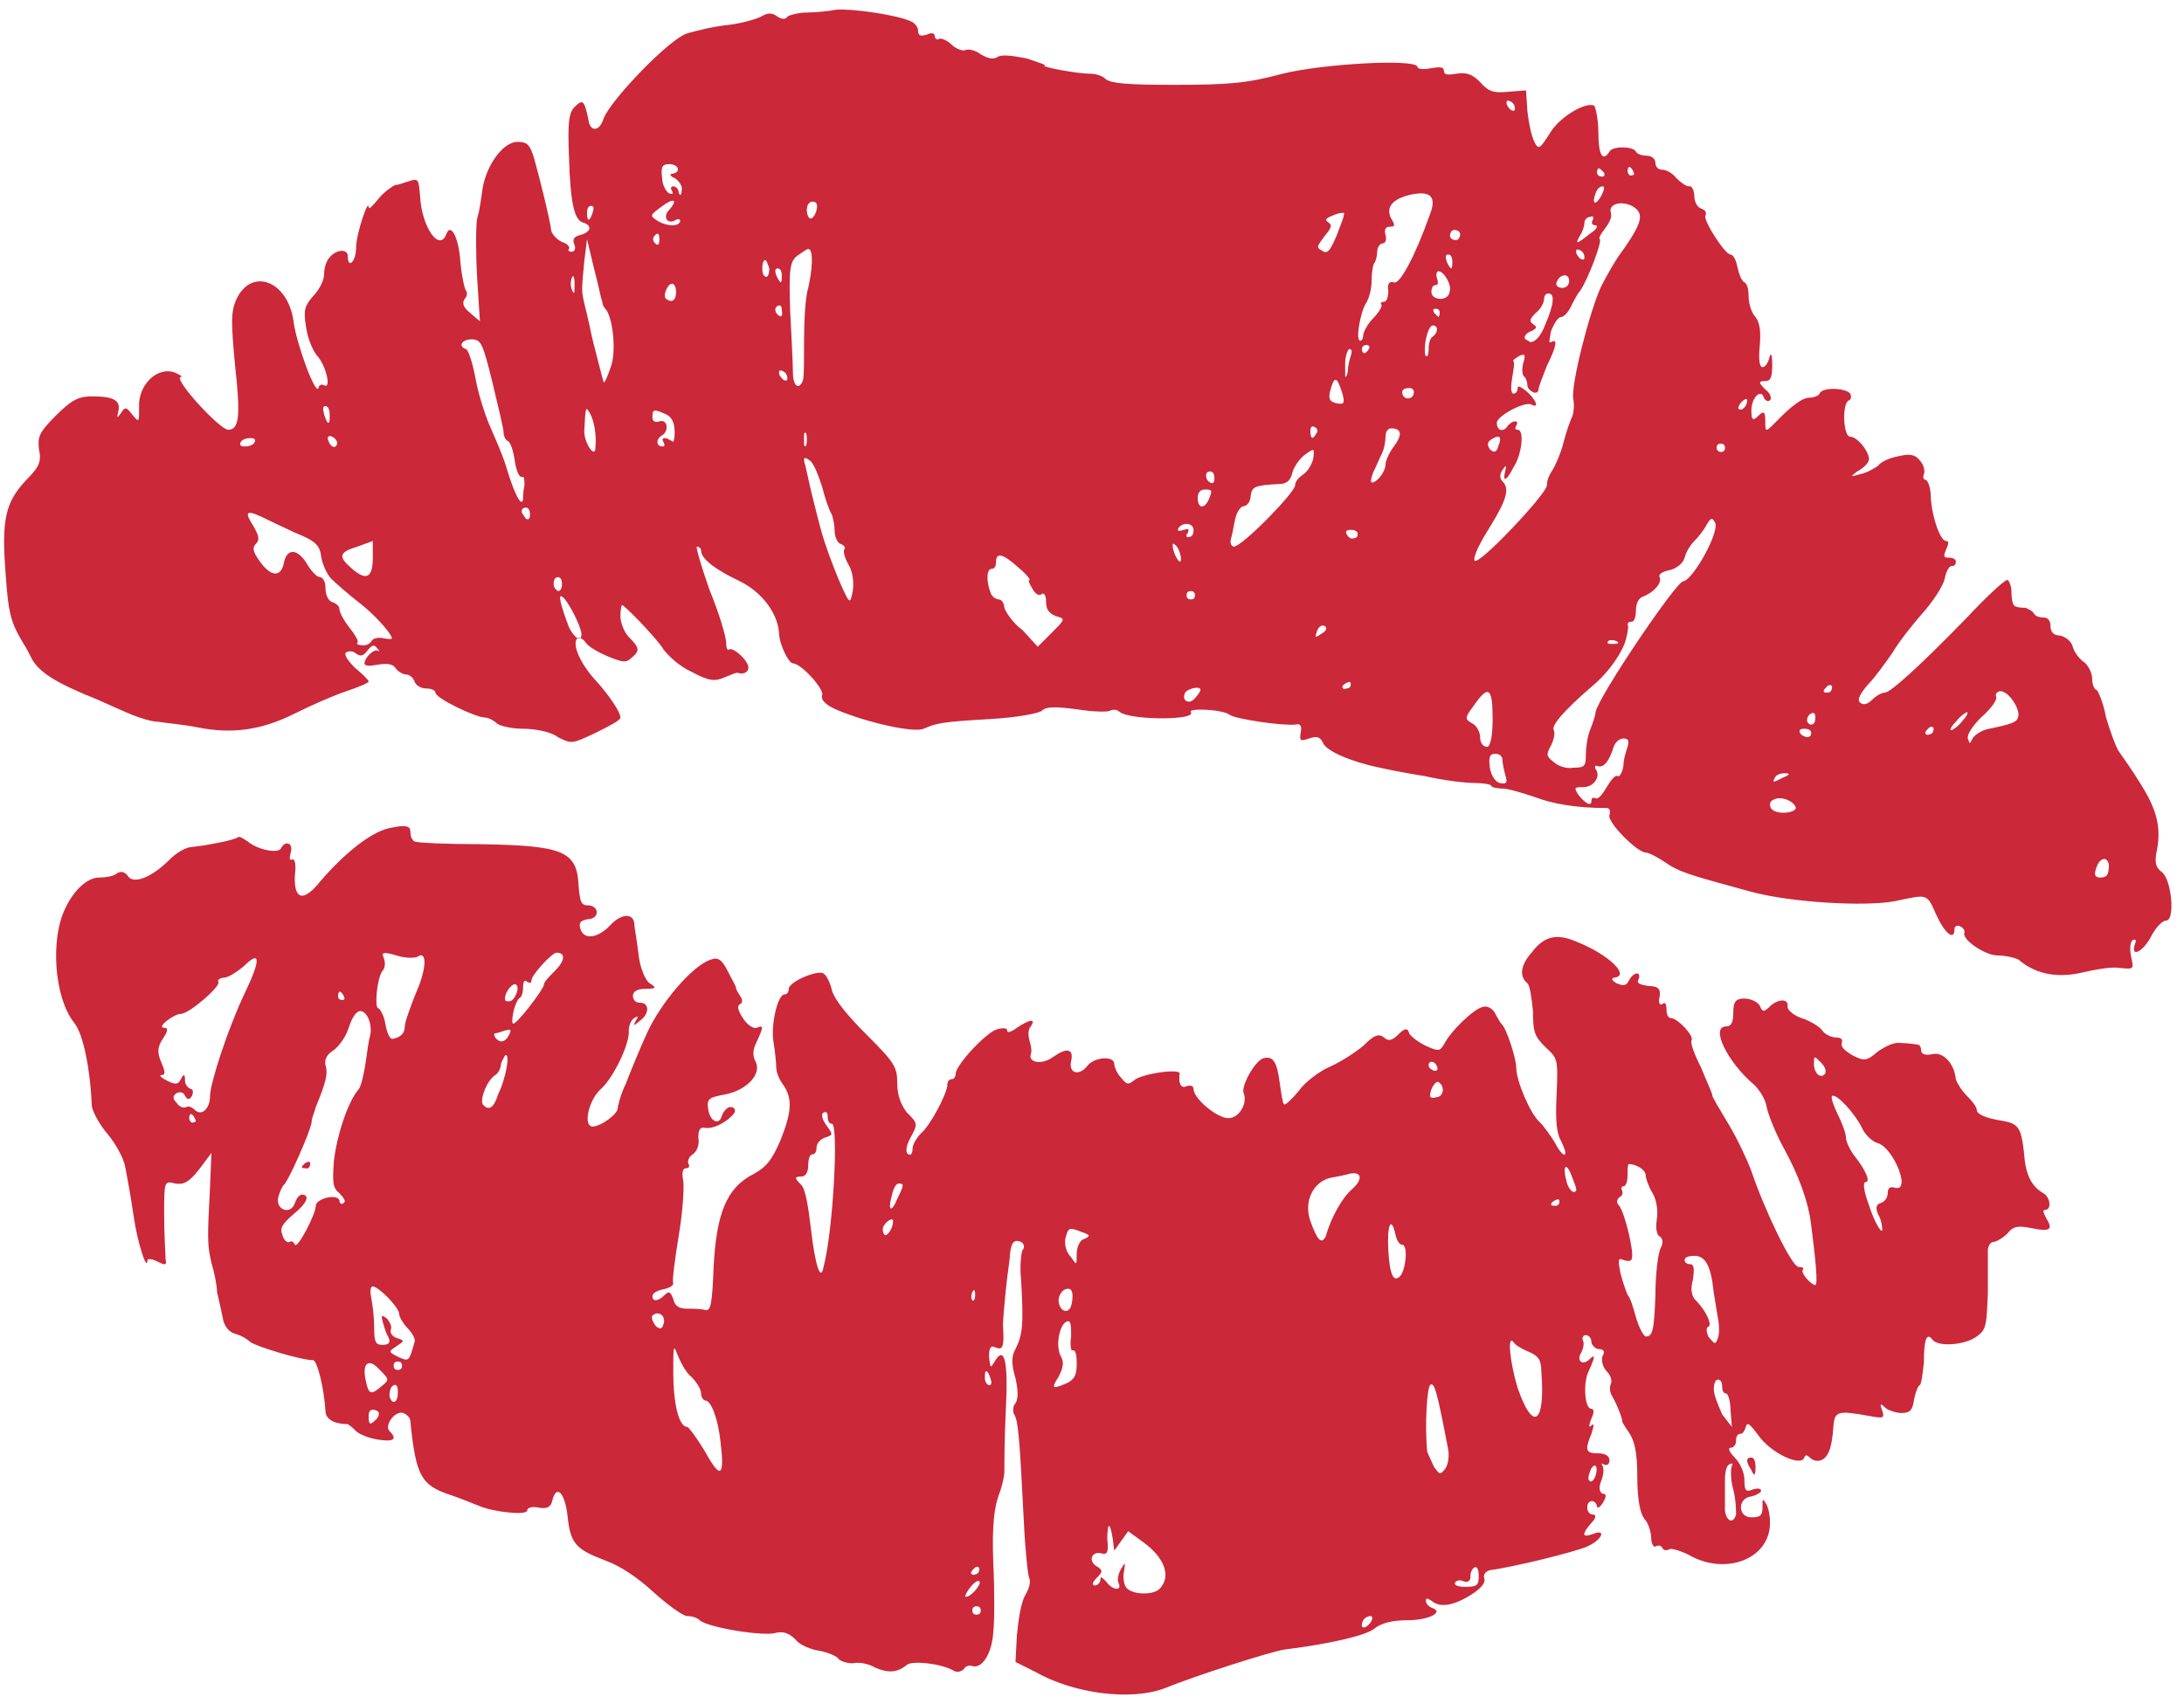 <svg width="157" height="122" viewBox="0 0 157 122" fill="none" xmlns="http://www.w3.org/2000/svg">
<path d="M83.7 121.4C85.9 120.5 91.5 118.7 92.4 118.6C95.6 118.2 98.2 117.6 98.8 117.1C99.3 116.7 100.1 116.5 101.2 116.5C102.7 116.5 103.9 115.9 102.9 115.6C102.7 115.5 102.5 115.3 102.5 115.1C102.5 114.9 102.6 114.9 102.9 115.1C103.5 115.6 104.4 115.5 105.7 114.7C106.5 114.2 106.8 113.8 106.7 113.5C106.6 113.2 106.8 113 107.1 112.9C108.7 112.7 113.2 111.6 114.1 111.2C115.2 110.7 115.5 109.9 114.5 110.3C113.7 110.6 113.7 110.3 114.4 109.5C114.7 109.2 114.8 108.9 114.5 108.9C114.3 108.9 114.1 108.7 114.1 108.4C114.1 107.8 114.7 107.8 114.8 108.3C114.8 108.5 115 108.4 115.2 108.1C115.5 107.6 115.5 107.4 115.2 107.4C115 107.3 114.9 107 115.1 106.5C115.3 106 115.3 105.6 115.2 105.4C115.1 105.2 115.1 105.2 115.3 105.3C115.5 105.4 115.7 105.3 115.7 105C115.7 104.7 115.4 104.5 114.9 104.5C114 104.5 113.9 104.3 114.4 103.1C114.6 102.5 114.6 102.3 114.4 102.5C114.2 102.7 114.2 102.5 114.4 102C114.6 101.6 114.6 101.3 114.4 101.3C113.9 101.3 113.8 99.4 114.2 98.6C114.7 97.5 114.7 97.3 114.2 97.8C113.7 98.2 113.3 97.8 113.7 97.2C113.8 97 113.9 96.6 113.8 96.4C113.7 96.2 113.8 96 114 96C114.2 96 114.4 96.2 114.4 96.5C114.4 96.7 114.7 97 114.9 97C115.3 97 115.4 97.2 115.2 97.5C115.1 97.8 115.2 98.3 115.5 98.6C115.8 98.9 115.9 99.3 115.8 99.5C115.7 99.7 115.7 100.1 115.9 100.4C116.3 101.1 116.7 102.2 116.6 102.2C116.6 102.2 116.8 102.6 117.1 103C117.5 103.6 117.7 104.4 117.7 106.2C117.7 107.8 117.9 108.8 118.2 109.2C118.5 109.5 118.7 110.2 118.7 110.6C118.7 111 118.9 111.3 119 111.2C119.2 111.1 119.4 111.1 119.5 111.3C119.6 111.5 119.8 111.5 120 111.4C120.1 111.3 120.8 111.5 121.4 111.8C123.8 113.2 126.8 112.3 127.2 110C127.3 109.4 127.2 108.6 127 108.2C126.7 107.7 126.7 107.7 126.7 108.4C126.7 109 126.5 109.1 125.9 109.1C124.9 109.1 124.9 107.7 125.9 107.6C126.3 107.5 126.6 107.3 126.6 107.2C126.6 107 126.3 107 126 107.1C125.5 107.3 125.4 107.2 125.4 106.4C125.4 105.9 125.1 105.2 124.7 104.8C124.3 104.4 124.2 104.1 124.4 104.1C124.6 104.1 124.8 103.9 124.8 103.6C124.8 103.3 124.9 103.1 125.1 103.1C125.3 103.1 125.4 102.9 125.5 102.6C125.6 102.2 125.8 102.4 126.4 103.2C127.3 104.5 129.5 105.5 129.7 104.8C129.8 104.6 129.9 104.6 130.1 104.8C130.3 105 130.6 105.1 130.9 105C131.4 104.8 131.7 104.2 131.8 102.5C131.9 101.5 132.1 101.4 134.3 101.8C135.4 102 135.5 102 135.3 101.4C135.1 100.9 135.2 100.9 135.5 101.2C135.7 101.4 136.3 101.6 136.7 101.6C137.3 101.6 137.5 101.4 137.6 100.6C137.7 100.1 137.9 99.6 138 99.6C138.1 99.6 138.2 98.9 138.3 98C138.3 96.3 138.5 95.8 138.9 96.3C139.3 96.9 141.3 96.7 142.1 96.1C142.8 95.6 142.8 95.3 142.9 93C142.9 91.6 142.9 90.3 142.9 89.9C142.9 89.6 143.1 89.3 143.3 89.3C143.5 89.3 144 89 144.3 88.7C144.7 88.2 145 88.1 146 88.3C147.4 88.6 147.6 88.4 147.1 87.6C146.9 87.2 146.8 87 147 87C147.5 87 147.4 86.1 146.9 85.8C146 85.3 145.6 84.4 145.5 82.9C145.3 81.1 145.1 80.8 144 80.6C142.7 80.4 142.1 80.1 142.1 79.8C142.1 79.6 141.8 79.2 141.4 78.8C141 78.4 140.7 77.9 140.6 77.6C140.5 76.5 139.7 75.6 138.9 75.8C138.4 75.9 138.1 75.8 138.1 75.5C138.1 75.3 138 75.1 137.8 75.1C137.7 75.1 137.2 75 136.7 75C136.2 74.9 135.6 75.2 135 75.6C134.2 76.3 134 76.3 133.2 75.9C132.7 75.6 132.3 75.3 132.4 75C132.5 74.7 132.3 74.6 132 74.6C131.7 74.6 131.2 74.4 131 74.1C130.8 73.8 130.1 73.4 129.5 73.2C128.9 73 128.5 72.6 128.5 72.4C128.6 71.8 127.9 71.8 127.3 72.3C126.8 72.8 126.7 72.8 126.5 72.3C126.3 72 125.8 71.8 125.4 71.8C124.8 71.8 124.6 72 124.6 72.8C124.6 73.4 124.5 73.8 124.1 73.8C122.9 73.8 124.2 76.4 126.1 78C126.5 78.4 126.9 79 127 79.6C127.1 80.1 127.6 81.4 128.2 82.5C129.3 84.5 130 86.4 130.2 88.1C130.5 90.4 130.7 92.4 130.5 92.4C130.2 92.4 129.4 91.5 129.6 91.3C129.7 91.2 129.6 91.1 129.3 91.1C128.8 91.1 126.8 86.9 125.9 84.2C125.6 83.4 124.9 81.9 124.3 80.9C123.7 79.9 123.1 78.9 123.1 78.8C123.1 78.6 122.7 77.8 122.3 76.8C121.8 75.8 121.5 75 121.6 74.8C121.8 74.5 120.6 73.2 120.1 73.2C119.9 73.2 119.8 72.9 119.8 72.6C119.8 72.2 119.7 72 119.5 72.2C119.3 72.3 119.2 72.1 119.3 71.7C119.4 71.1 119.2 70.9 118.5 70.9C117.9 70.8 117.6 70.7 117.8 70.4C118 69.8 117.4 69.9 117.1 70.5C116.9 70.9 116.7 70.9 116.2 70.7C115.9 70.5 115.8 70.4 116 70.3C117.3 70.2 115.6 68.6 113.3 67.7C111.9 67.1 111 67.3 110.1 68.5C109.3 69.4 109.2 70.2 109.8 70.7C110 70.9 110.1 71.8 110.2 72.7C110.2 74.2 110.3 74.5 111.1 75.3C112 76.1 112 76.2 111.9 78.7C111.8 80.5 111.9 81.5 112.2 82C112.4 82.4 112.6 82.9 112.5 83C112.4 83.1 112.1 82.8 111.8 82.2C111.5 81.7 111 81 110.7 80.7C110 80.1 109 77.7 109 76.8C109 76.1 108.3 74 108 73.7C107.9 73.6 107.7 73.3 107.5 72.9C107.3 72.5 106.9 72.3 106.6 72.4C106 72.5 104.3 74.1 103.8 75.1C103.5 75.6 103.4 75.6 102.5 75.2C101.9 74.9 101.4 74.5 101.3 74.3C101.2 73.9 101 73.9 100.5 74.4C100.1 74.8 99.8 74.9 99.5 74.6C99.1 74.3 98.8 74.4 98 75.2C97.4 75.7 96.3 76.4 95.6 76.7C94.9 77 93.8 77.8 93.4 78.4C92.9 79 92.4 79.5 92.3 79.4C92.2 79.3 92.1 78.6 92 77.9C91.8 76.3 91.5 75.9 90.8 76.1C90.2 76.3 89.2 78.1 89.4 78.6C89.7 79.3 89.1 80.4 88.3 80.4C87.5 80.4 85.8 79 85.8 78.3C85.8 78.1 85.6 78 85.3 78.1C84.9 78.3 84.7 77.9 84.8 77.2C84.9 76.8 82 77.2 81.5 77.7C81.1 78 81 78 80.6 77.5C80.3 77.2 80.1 76.7 80.1 76.5C80.1 75.9 78.7 76 78.2 76.6C77.6 77.4 76.8 77.2 77 76.3C77.2 75.4 76.7 75.3 75.7 76C74.9 76.6 73.9 76.4 74.1 75.8C74.2 75.6 74.1 75.1 74 74.8C73.9 74.4 73.9 74 74.1 73.8C74.5 73.2 74 73.3 73.1 73.9C72.7 74.2 72.4 74.3 72.4 74.1C72.4 73.9 72.1 73.9 71.7 74C70.9 74.2 68.7 76.6 68.7 77.2C68.7 77.4 68.6 77.6 68.4 77.6C68.2 77.6 68.1 77.8 68.1 78C68.1 78.6 66.9 80.9 66.2 81.5C65.9 81.8 65.6 82.3 65.6 82.6C65.6 82.9 65.5 83.1 65.3 83C65.1 82.9 65.1 82.5 65.4 81.9C66 80.8 66 80.8 65.2 80C64.8 79.5 64.5 78.8 64.5 77.9C64.5 76.7 64.3 76.4 62.3 74.4C60.9 73 60 71.9 59.8 71.2C59.7 70.7 59.4 70.1 59.2 70C58.8 69.7 56.7 70.6 56.7 71.1C56.7 71.3 56.6 71.5 56.4 71.5C55.9 71.5 55.4 73.7 55.6 74.9C55.7 75.5 55.8 76.4 55.8 76.7C55.8 77.1 56 77.6 56.3 78C57 79 56.9 80 56.1 82C55.5 83.4 55.1 83.9 54.2 84.4C52.2 85.4 51.5 87.3 51.3 91.1C51.2 93.7 51.1 94.3 50.7 94.2C50.4 94.1 49.8 94.1 49.4 94.1C48.8 94.1 48.5 93.9 48.4 93.4C48.2 92.9 48.1 92.8 47.8 93.1C47.3 93.6 46.9 93.6 46.9 93.2C46.9 93 47.2 92.8 47.7 92.7C48.2 92.6 48.4 92.4 48.4 92.3C48.3 92.2 48.5 90.6 48.8 88.8C49.1 87 49.2 85.2 49.1 84.8C49 84.3 49.1 84 49.3 84C49.5 84 49.6 83.9 49.5 83.7C49.4 83.5 49.5 83.2 49.8 83C50.1 82.8 50.3 82.3 50.2 81.8C50.2 81.3 50.3 81 50.7 81.1C51.4 81.2 52.5 80.5 52.8 80C52.9 79.8 52.8 79.6 52.5 79.6C52.3 79.6 52 79.9 51.9 80.2C51.7 81 51 80.6 50.9 79.7C50.8 79 51 78.9 52.1 78.7C53.7 78.4 54.8 77.2 54.3 76.3C54.1 75.9 54.1 75.5 54.4 74.9C54.9 73.8 54.9 73.7 54.4 73.9C54.2 74 53.7 73.7 53.4 73.2C53 72.6 53 72.3 53.2 72.2C53.4 72.1 53.4 71.9 53.2 71.6C53 71.3 52.9 71.1 52.9 71C52.9 70.9 52.6 70.4 52.3 69.8C51.9 69 51.6 68.8 51.1 69C49.8 69.4 47.5 72.1 46.5 74.3C46 75.4 45.3 77.1 45 77.9C44.6 78.7 44.4 79.6 44.4 79.7C44.4 80.1 43.2 81 42.6 81C41.9 81 42.3 79.1 43.2 78.3C44.1 77.5 45.3 75 45.2 74.1C45.2 73.7 45.4 73.3 45.6 73.2C45.9 73 45.9 73.1 45.7 73.4C45.5 73.8 45.5 73.8 46 73.4C46.7 72.9 46.7 72.1 46 72.1C45.7 72.1 45.5 71.9 45.5 71.6C45.5 71.3 45.8 71.1 46.4 71.1C47.2 71.1 47.2 71 46.7 70.7C46.4 70.5 46 69.6 45.9 68.6C45.8 67.7 45.6 66.7 45.6 66.4C45.5 65.6 44.6 65.7 43.8 66.6C42.9 67.5 41.9 67.6 41.7 66.7C41.6 66.3 41.8 66.2 42.2 66.1C42.6 66.1 42.9 65.9 42.9 65.6C42.9 65.3 42.6 65.1 42.3 65.1C41.8 65.1 41.7 64.9 41.6 63.8C41.5 61.2 40.6 60.8 34.5 60.7C32.1 60.7 29.9 60.6 29.8 60.5C29.6 60.4 29.5 60.1 29.5 59.8C29.5 59.4 29.2 59.3 28.2 59.5C26.8 59.7 24.8 61.3 23 63.4C21.8 64.9 21.1 64.7 21.2 62.9C21.3 62.2 21.2 61.7 21 61.8C20.8 61.9 20.8 61.7 20.9 61.3C21.1 60.6 20.5 60.4 20.2 61C20 61.4 18.5 61.1 17.8 60.5C17.5 60.3 17.2 60.1 17.1 60.2C16.9 60.4 14.8 60.8 13.8 60.9C13.4 60.9 12.7 61.3 12.2 61.8C10.9 63.1 9.6 63.6 9.2 63C9 62.7 8.7 62.6 8.4 62.8C8.2 63 7.6 63.1 7.1 63.1C6.3 63.1 5.3 64 4.7 65.3C3.6 67.5 3.9 71.7 5.3 73.5C6 74.3 6.5 77 6.6 79.5C6.6 79.8 7.1 80.8 7.7 81.5C8.3 82.2 8.9 83.3 9 83.9C9.1 84.4 9.4 86 9.6 87.4C9.9 89.5 10.6 91.5 10.6 90.6C10.6 90.5 10.9 90.5 11.3 90.7C11.9 91 12 91 11.9 90.5C11.9 90.2 11.8 88.8 11.8 87.4C11.8 84.9 11.8 84.9 12.6 85.1C13.2 85.2 13.6 85 14.3 84.1L15.2 82.9L15.1 85.3C14.9 89.1 14.9 89.5 15.2 90.8C15.4 91.5 15.6 92.4 15.6 92.9C15.7 93.3 15.9 94.2 16 94.7C16.1 95.4 16.5 95.8 16.9 95.9C17.3 96 17.8 96.3 18 96.5C18.4 96.8 21.6 97.8 22.5 97.8C22.8 97.8 23.3 99.8 23.4 101.5C23.4 101.9 23.8 102.2 24.2 102.3C24.6 102.4 24.9 102.4 25 102.4C25 102.4 25.3 102.6 25.5 102.8C25.7 103.1 26.5 103.4 27.1 103.5C28.3 103.7 28.6 103.5 28 102.9C27.6 102.5 28.4 101.4 29 101.6C29.2 101.7 29.5 101.9 29.5 102.2C29.9 106.2 30.3 106.8 32.4 107.5C33.3 107.8 34.2 108.2 34.5 108.3C35.4 108.7 37.9 109 37.9 108.6C37.9 108.4 38.3 108.3 38.7 108.4C39.3 108.5 39.6 108.4 39.7 107.9C40 106.7 40.6 107.3 40.8 109C41 111 41.4 111.4 43.5 112.2C44.6 112.6 45.8 113.4 47 114.5C48 115.4 49.1 116.2 49.4 116.2C49.7 116.2 50.1 116.3 50.3 116.5C50.8 117 54.9 117.7 55.8 117.4C56.3 117.3 56.7 117.4 57.2 117.9C57.5 118.3 58.3 118.6 58.9 118.7C59.5 118.8 60.2 119.1 60.3 119.3C60.5 119.5 61 119.6 61.3 119.6C61.7 119.5 62.4 119.6 62.9 119.9C63.8 120.3 64.5 120.3 65.2 119.7C65.6 119.4 67.6 119.6 68.5 120.1C68.8 120.3 69.1 120.2 69.3 120C69.4 119.8 69.7 119.7 69.9 119.8C70.6 120 71.3 118.9 71.4 117.4C71.5 116.6 71.5 114.3 71.4 112.3C71.3 109.6 71.5 108.3 71.8 107.5C72 107 72.2 106.2 72.2 105.8C72.2 105.5 72.2 103.5 72.3 101.5C72.5 97.8 72.2 96.7 71.5 97.9C71.2 98.4 71.2 98.4 71.1 97.6C71.1 96.9 71.2 96.7 71.6 96.9C72.1 97.1 72.2 96.8 72.1 95.3C72.1 94.9 72.2 93.8 72.3 92.8C72.4 91.7 72.6 90.6 72.6 90.2C72.7 89.3 72.9 89.1 73.4 89.3C73.6 89.4 73.7 89.7 73.5 89.9C73.4 90.1 73.3 91.1 73.4 92C73.6 95.3 73.5 96 73 97C72.7 97.5 72.7 98.1 73 99.1C73.2 100 73.2 100.6 73 100.9C72.8 101.1 72.8 101.5 72.9 101.7C73.2 102.1 73.3 103.5 73.6 109.4C73.7 111.5 73.9 113.4 74 113.5C74.1 113.7 74 114.2 73.7 114.7C73.4 115.2 73.2 116.5 73.1 117.6L73 119.5L74.4 120.2C77.2 121.8 81.3 122.3 83.7 121.4ZM98 116.5C98.1 116.3 98.4 116.2 98.5 116.2C98.7 116.2 98.7 116.4 98.5 116.7C98.1 117.2 97.7 117.1 98 116.5ZM69.9 115.8C69.9 115.6 70 115.5 70.2 115.5C70.4 115.5 70.5 115.6 70.5 115.8C70.5 116 70.4 116.1 70.2 116.1C70 116.1 69.9 116 69.9 115.8ZM104.6 113.8C104.7 113.6 105 113.6 105.2 113.7C105.5 113.8 105.7 113.7 105.7 113.4C105.7 113.1 105.8 112.8 106 112.7C106.2 112.6 106.3 112.9 106.3 113.3C106.3 114 106.2 114.1 105.3 114.1C104.9 114.1 104.5 114 104.6 113.8ZM81 114.2C80.8 114 80.7 113.4 80.8 113C80.9 112.3 80.9 112.3 80.6 112.8C80.4 113.1 80.3 113.6 80.4 113.8C80.7 114.4 80 114.4 79.5 113.7C79.2 113.4 79.1 113.3 79.1 113.6C79.1 113.8 78.9 114 78.7 114C78.5 114 78.5 113.8 78.8 113.5C79.3 113 79.3 112.9 78.8 112.6C78.2 112.2 78.5 111.5 79.2 111.7C79.6 111.8 79.7 111.6 79.6 110.7C79.6 109.4 79.8 109.4 80 110.7L80.1 111.5L80.6 110.8L81.1 110.1L82.2 110.9C83.7 112 84.2 113.3 83.4 114.2C83 114.7 81.5 114.7 81 114.2ZM69.7 114.2C70 113.8 70.3 113.6 70.4 113.7C70.6 113.9 69.8 114.8 69.5 114.8C69.3 114.9 69.4 114.6 69.7 114.2ZM69.8 113.1C69.8 113 69.9 112.9 70.1 112.7C70.3 112.6 70.4 112.7 70.4 112.8C70.4 113 70.3 113.2 70.1 113.2C70 113.3 69.8 113.2 69.8 113.1ZM124 108.6C124 108.2 124 107.7 124 107.6C124 107.4 124 106.9 124 106.4C124 105.9 124.1 105.4 124.3 105.3C124.5 105.2 124.6 105.2 124.5 105.4C124.4 105.6 124.4 106.4 124.6 107.1C124.8 107.9 124.8 108.7 124.8 108.9C124.6 109.6 124.1 109.4 124 108.6ZM114.3 105.8C114.4 105.5 114.6 105.3 114.7 105.4C114.8 105.5 114.8 105.8 114.7 106.1C114.6 106.4 114.4 106.6 114.3 106.5C114.1 106.4 114.2 106.1 114.3 105.8ZM102.6 104.4C102.4 102.4 102.6 99.8 102.8 99.6C103.1 99.3 103.3 100 104.1 104.2C104.2 104.7 104.1 105.3 103.9 105.6C103.5 106.1 103.5 106 103.1 105.5C102.9 105.1 102.7 104.6 102.6 104.4ZM49.4 102.6C48.8 102.6 48.4 100.9 48.4 98.7C48.4 96.8 48.4 96.6 48.7 97.4C48.9 97.9 49.3 98.7 49.7 99C50.1 99.4 50.4 99.9 50.4 100.2C50.4 100.5 50.6 100.7 50.7 100.7C51.1 100.7 51.6 101.9 51.8 103.7C52.1 106.2 51.8 106.4 50.7 104.4C50.1 103.4 49.5 102.6 49.4 102.6ZM123.2 99.9C123.2 99.5 123.3 99.2 123.5 99.2C123.7 99.2 123.8 99.4 123.8 99.7C123.8 100 123.9 100.2 124.1 100.2C124.2 100.2 124.4 100.7 124.4 101.4L124.5 102.6L123.8 101.7C123.5 101 123.2 100.3 123.2 99.9ZM109.1 99.8C108.6 98.2 108.3 95.9 108.8 96.5C108.9 96.7 109.4 97 109.9 97.2C110.6 97.5 110.8 97.8 110.8 98.6C111.1 102.4 110.2 103 109.1 99.8ZM26.5 101.8C26.5 101.4 26.7 101.3 27 101.4C27.3 101.5 27.3 101.7 27.1 102C26.6 102.5 26.5 102.5 26.5 101.8ZM76.1 99C76.4 98.4 76.5 98 76.3 97.6C75.8 96.8 76.2 95 76.8 95C77 95 77 95.5 77 96.1C76.9 96.7 77 97.2 77.1 97.1C77.3 97 77.4 97.4 77.4 98C77.4 98.8 77.3 99.1 76.8 99.4C75.7 99.9 75.5 99.9 76.1 99ZM28 100.3C28 100 28.1 99.7 28.3 99.6C28.5 99.5 28.6 99.7 28.6 100.1C28.6 100.5 28.5 100.8 28.3 100.8C28.2 100.8 28 100.6 28 100.3ZM70.8 99.1C70.8 98.8 70.8 98.6 70.9 98.6C71 98.6 71.1 98.8 71.2 99.1C71.3 99.4 71.3 99.6 71.1 99.6C71 99.6 70.8 99.4 70.8 99.1ZM26.3 99.3C26 98 26.5 97.6 27.3 98.5C28 99.2 28 99.2 27.4 99.7C26.7 100.3 26.5 100.3 26.3 99.3ZM122.8 95.4C123.1 95.3 122.7 94.3 121.9 93.5C121.6 93.2 121.5 92.7 121.7 92C121.8 91.3 121.8 90.9 121.5 90.9C121.3 90.9 121.1 90.8 121.1 90.6C121.1 90.4 121.4 90.3 121.8 90.3C122.6 90.3 123 91 123.2 93C123.3 93.5 123.4 94.3 123.5 94.8C123.6 95.3 123.6 95.9 123.5 96.2C123.3 96.7 123.3 96.7 122.8 96.1C122.7 95.8 122.6 95.5 122.8 95.4ZM28.3 98.2C28.3 98 28.4 97.9 28.6 97.9C28.8 97.9 28.9 98 28.9 98.2C28.9 98.4 28.8 98.5 28.6 98.5C28.4 98.5 28.3 98.4 28.3 98.2ZM117.6 94.7C117.4 94 117.2 93.3 117 93.1C116.9 92.9 116.7 92.3 116.5 91.6C116.3 90.6 116.3 90.4 116.7 90.6C117 90.7 117.3 90.7 117.3 90.5C117.5 90.1 116.8 87.2 116.4 86.7C116.2 86.5 116.2 86.3 116.4 86.1C116.6 86 116.7 85.8 116.6 85.6C116.5 85.4 116.6 85.3 116.7 85.3C116.9 85.3 117 84.9 117 84.5C117 84.1 117 83.7 117.1 83.7C117.6 83.7 118.3 84.1 118.3 84.5C118.3 84.7 118.5 85.3 118.8 85.8C119.1 86.3 119.2 87.1 119.1 87.7C119 88.3 119.1 88.8 119.3 88.9C119.5 89 119.6 89.3 119.4 89.7C119.2 90 119 91.6 119 93.2C118.9 95.7 118.8 96.1 118.3 96.1C118.1 96 117.8 95.4 117.6 94.7ZM28.5 96.8C29.1 96.4 29.1 96.4 28.5 96.2C28.2 96.1 28 95.8 28.1 95.6C28.2 95.4 28 95 27.8 94.8C27.4 94.5 27.4 94.6 27.5 95C27.6 95.3 27.7 95.8 27.9 96.1C28.1 96.5 28 96.7 27.5 96.7C27 96.7 26.9 96.5 26.9 95.5C26.9 94.8 26.8 93.9 26.7 93.4C26.6 92.9 26.6 92.5 26.8 92.5C27.2 92.5 28.7 94 28.7 94.5C28.7 94.7 29 95.2 29.3 95.5C29.6 95.8 29.9 96.3 29.8 96.5C29.4 97.9 29.4 97.9 28.7 97.6C27.9 97.2 27.9 97.2 28.5 96.8ZM46.9 94.6C47.3 94.2 47.9 94.6 47.7 95.2C47.6 95.6 47.4 95.6 47.1 95.3C46.9 95 46.8 94.7 46.9 94.6ZM76.1 93.5C76.1 93.2 76.3 92.8 76.6 92.7C76.9 92.6 77.1 92.7 77.1 93.2C77.1 93.6 77 94 76.9 94.1C76.6 94.5 76.1 94.1 76.1 93.5ZM69.9 92.9C70 92.7 70.1 92.7 70.1 93.1C70.1 93.4 70 93.6 69.9 93.5C69.8 93.4 69.8 93.1 69.9 92.9ZM99.8 89.9C99.7 88.1 100 87.4 100.3 88.7C100.4 89.2 100.6 89.5 100.8 89.5C101.2 89.5 101.1 91.1 100.7 91.7C100.2 92.3 99.9 91.7 99.8 89.9ZM58.3 88.4C58.1 86.7 57.9 85.5 57.6 85.2C57.1 84.7 57.1 84.6 57.6 84.6C57.9 84.6 58.1 84.3 58.1 83.8C58.1 83.4 58.2 83 58.4 83C58.6 83 58.7 82.8 58.7 82.5C58.7 82.2 59 81.9 59.3 81.8C59.9 81.6 59.9 81.6 59.4 80.9C59.1 80.5 59 80.1 59.2 80C59.4 79.9 59.5 80 59.5 80.3C59.5 80.6 59.6 80.8 59.8 80.8C60.3 80.8 59.9 88.5 59.2 91.1C59 92.2 58.6 91 58.3 88.4ZM76.6 89C76.8 88.3 76.8 88.2 77.8 88.6C78.4 88.8 78.4 88.9 77.9 89.1C77.6 89.2 77.4 89.7 77.4 90.2C77.4 91 77.4 91 77 90.4C76.6 90 76.5 89.4 76.6 89ZM134.3 86.5C134 85.7 133.9 85 134.1 85C134.5 85 134.1 84.1 133.3 83.1C133 82.7 132.7 82.1 132.7 81.8C132.7 81.5 132.4 80.7 132.1 80.1C131.8 79.5 131.6 78.9 131.7 78.8C132 78.6 133.4 80.1 133.9 81.2C134.1 81.6 134.6 82.1 135 82.2C135.7 82.4 136.6 83.9 136.7 84.9C136.7 85.3 136.6 85.5 136.2 85.4C135.9 85.3 135.7 85.4 135.7 85.8C135.7 86.1 135.5 86.4 135.2 86.5C134.9 86.6 134.8 86.8 135 87.3C135.2 87.6 135.3 88.1 135.3 88.3C135.4 88.9 134.8 88.1 134.3 86.5ZM94.2 87.8C93.7 86.4 94.4 85 95.6 84.7C96.1 84.6 96.7 84.5 97 84.4C97.9 84.2 98 84.8 97.2 85.5C96.5 86.1 95.7 87.5 95.3 88.9C95 89.5 94.7 89.2 94.2 87.8ZM63.5 88.2C63.7 87.8 64.2 87.5 64.2 87.8C64.2 88.3 63.8 88.9 63.6 88.8C63.5 88.7 63.4 88.4 63.5 88.2ZM20.8 89.3C20.7 89.4 20.4 89.2 20.3 88.8C20.1 88.3 20.3 88 21.1 87.3C22.1 86.5 22.3 85.9 21.7 85.9C21.5 85.9 21.3 86.2 21.2 86.5C20.9 87.4 19.8 87 20 86.1C20.1 85.7 20.3 85.3 20.4 85.2C20.7 85 22.3 81.4 22.4 80.7C22.4 80.4 22.6 80 22.7 79.6C23.4 77.9 23.6 77.2 23.4 76.6C23.3 76.2 23.5 75.8 24 75.5C24.4 75.2 24.9 74.5 25.1 73.8C25.3 73.2 25.6 72.7 25.9 72.7C26.4 72.7 26.8 73.7 26.6 74.5C26.5 74.8 26.4 75.6 26.3 76.3C26.2 77 26 78 25.8 78.3C25 79.2 24.2 81.7 24 83.5C23.9 85 23.9 85.4 24.4 85.8C24.7 86.1 24.9 86.4 24.7 86.5C24.6 86.6 24.4 86.6 24.4 86.3C24.2 85.8 22.7 86.2 22.7 86.7C22.7 87.3 21.4 89.8 21.2 89.5C21.1 89.3 21 89.2 20.8 89.3ZM111.5 86.6C111.5 86.5 111.6 86.4 111.8 86.3C112 86.2 112.1 86.2 112.1 86.4C112.1 86.6 112 86.7 111.8 86.7C111.7 86.7 111.5 86.7 111.5 86.6ZM64.1 86C64.2 85.5 64.4 85.1 64.6 85.1C65 85.1 65 85.2 64.5 86.2C64.1 87.2 63.8 87.1 64.1 86ZM112.6 84.9C112.3 83.8 112.6 83.5 113 84.6C113.4 85.6 113.4 85.7 113.1 85.7C113 85.7 112.7 85.4 112.6 84.9ZM102.8 78.8C102.8 78.3 103.2 77.7 103.4 77.8C103.9 78.1 103.8 78.9 103.2 78.9C103 79 102.8 78.9 102.8 78.8ZM13.6 80.4C13.6 80.2 13.7 80.1 13.7 80.1C13.8 80.1 13.9 80.2 14 80.4C14.1 80.6 14.1 80.7 13.9 80.7C13.8 80.8 13.6 80.6 13.6 80.4ZM34.7 79.4C34.5 79 35 77.7 35.6 77.3C35.8 77.2 36 76.8 36 76.6C36 76.4 36.2 76.1 36.3 75.9C36.7 75.6 36.4 77.5 35.8 78.7C35.5 79.7 35.1 79.9 34.7 79.4ZM13.4 79.6C13.2 79.7 12.9 79.6 12.7 79.3C12.4 79 12.4 78.8 12.7 78.6C12.9 78.5 13.2 78.5 13.3 78.8C13.5 79.1 13.6 79.1 13.8 78.8C13.9 78.6 13.9 78.3 13.7 78.3C13.5 78.2 13.3 78 13.3 77.7C13.3 77.2 13.2 77.2 13 77.6C12.8 78 12.6 78 12 77.7C11.6 77.5 11.4 77.3 11.6 77.3C11.9 77.3 11.9 77.1 11.6 76.4C11.3 75.7 11.3 75.3 11.7 74.7C12.1 74.1 12.1 73.9 11.8 73.9C11.2 73.9 12.5 72.9 13 72.9C13.6 72.9 15.9 70.9 15.7 70.6C15.6 70.5 15.8 70.3 16.1 70.3C16.4 70.3 17 69.9 17.5 69.5C18.7 68.3 18.8 68.9 17.6 71.4C16.4 73.9 15.1 77.9 15.1 78.8C15.1 79.7 14.5 80.3 14 79.8C13.8 79.6 13.5 79.5 13.4 79.6ZM130.4 76.5C130.4 75.9 130.4 75.9 130.9 76.4C131.2 76.7 131.3 77 131.2 77.2C130.9 77.6 130.4 77.2 130.4 76.5ZM102.7 76.6C102.7 76.2 103.2 76.3 103.3 76.7C103.4 76.9 103.3 77 103.1 77C102.9 76.9 102.7 76.8 102.7 76.6ZM35.6 74.6C35.5 74.4 35.5 74.3 35.6 74.3C35.7 74.3 36 74.2 36.3 74.1C36.7 74 36.8 74 36.6 74.4C36.3 75 35.9 75 35.6 74.6ZM27.7 73.6C27.6 73 27.3 72.5 27.2 72.5C26.9 72.5 27.1 70.3 27.5 69.8C27.7 69.6 27.7 69.2 27.6 68.9C27.4 68.5 27.5 68.4 28.5 68.7C29.1 68.9 29.8 68.9 30 68.8C30.7 68.3 30.7 69.6 29.9 71.4C29.5 72.4 29.1 73.5 29.1 73.8C29.1 74.3 28.8 74.6 28.2 74.7C28 74.7 27.8 74.2 27.7 73.6ZM36.9 72.8C37 72.3 37.2 71.9 37.3 71.8C37.5 71.7 37.6 71.4 37.6 71C37.6 70.6 37.7 70.4 37.9 70.6C38.1 70.7 38.2 70.7 38.2 70.5C38.2 70.1 39.7 68.5 40 68.5C40.7 68.5 40.6 69.1 39.9 69.8C39.5 70.2 39.1 70.6 39.1 70.8C39.1 71.1 37.2 73.6 36.9 73.6C36.8 73.6 36.8 73.3 36.9 72.8ZM36.3 71.8C36.3 71.3 36.9 70.6 37.1 70.8C37.4 71 37 72 36.6 72C36.4 72 36.3 72 36.3 71.8ZM24.3 71.6C24.3 71.4 24.4 71.3 24.4 71.3C24.5 71.3 24.6 71.4 24.7 71.6C24.8 71.8 24.8 71.9 24.6 71.9C24.4 71.9 24.3 71.8 24.3 71.6Z" fill="#CB283A"/>
<path d="M126.2 105.5C126.2 105.1 126.1 104.8 125.9 104.8C125.5 104.8 125.5 105.1 125.9 105.7C126.1 106.2 126.2 106.1 126.2 105.5Z" fill="#CB283A"/>
<path d="M149.8 69.9C150.7 69.7 151.8 69.5 152.4 69.6C153.4 69.7 153.4 69.7 153.2 68.8C153.1 68.3 153.1 67.8 153.3 67.6C153.5 67.5 153.6 67.6 153.5 67.8C153.1 68.9 154 68.5 154.6 67.4C154.9 66.8 155.4 66.2 155.7 66.2C156.4 66.2 156.1 63.2 155.4 62.7C155 62.4 154.9 62.1 155 61.4C155.4 59.6 155.1 58.3 153.9 56.4C153.3 55.4 152.5 54.3 152.3 54C152.1 53.7 151.7 52.6 151.4 51.6C151.2 50.5 150.8 49.6 150.7 49.6C150.6 49.6 150.4 49.3 150.4 48.8C150.4 48.4 150.1 47.8 149.8 47.6C149.5 47.4 149.1 46.9 149 46.5C148.9 46.1 148.5 45.8 148.1 45.7C147.6 45.7 147.4 45.4 147.4 45C147.4 44.6 147.2 44.4 146.9 44.4C146.6 44.4 146.3 44.3 146.2 44.1C146.1 43.9 145.8 43.8 145.6 43.7C145.4 43.7 145.1 43.7 144.9 43.6C144.7 43.6 144.6 43.1 144.6 42.6C144.6 42.1 144.4 41.7 144.3 41.7C144.1 41.7 142.8 42.9 141.4 44.4C138.1 47.8 135.9 49.8 135.5 49.8C135.3 49.8 134.9 50 134.6 50.3C134.2 50.7 133.9 50.7 133.7 50.5C133.5 50.3 133.7 49.9 134.3 49.2C134.8 48.7 135.5 47.7 136 47C136.4 46.3 137.4 45 138.2 44.1C139 43.2 139.7 42.1 139.8 41.6C139.9 41.1 140.1 40.7 140.3 40.7C140.5 40.7 140.6 40.6 140.6 40.4C140.6 40.2 140.4 40.1 140.1 40.1C139.7 40.1 139.7 40 139.9 39.5C140.1 39.1 140.1 38.9 139.9 38.9C139.5 38.9 138.9 37.3 138.8 35.8C138.8 35.1 138.6 34.5 138.4 34.5C138.3 34.5 138.2 34.3 138.3 34.1C138.4 33.9 138.3 33.4 138 33.1C137.7 32.7 137.3 32.6 136.5 32.8C135.9 32.9 135.2 33.2 135 33.5C134.7 33.7 134.2 34 133.7 34.1C133 34.3 133 34.3 133.5 33.9C133.9 33.7 134.2 33.4 134.3 33.2C134.6 32.8 133.6 31.4 133 31.4C132.5 31.4 132.4 29 132.9 28.8C133.1 28.7 133.1 28.5 133 28.3C132.7 27.9 131 27.8 130.8 28.3C130.7 28.5 130.3 28.6 130 28.6C129.6 28.6 128.8 29.2 128.1 29.9C126.9 31.1 126.9 31.2 126.9 30.3C126.9 29.6 126.8 29.5 126.4 29.9C126 30.3 125.9 30.2 125.9 29.5C125.9 28.6 126.6 27.9 126.8 28.6C126.9 28.8 127.1 28.9 127.2 28.8C127.4 28.7 127.3 28.3 126.9 28C126.4 27.5 126.4 27.4 126.9 27.4C127.3 27.4 127.4 27.1 127.4 26.2C127.4 25.5 127.3 25.3 127.2 25.7C127.1 26.1 126.9 26.4 126.7 26.4C126.5 26.4 126.4 25.9 126.5 24.9C126.6 23.8 126.5 23.2 126.2 22.8C125.9 22.5 125.7 21.8 125.7 21.3C125.7 20.8 125.6 20.4 125.4 20.3C125.2 20.2 125 19.7 124.9 19.2C124.8 18.7 124.6 18.3 124.4 18.3C124 18.3 122.4 15.8 122.6 15.5C122.7 15.3 122.6 15.1 122.3 15C122 14.9 121.8 14.5 121.8 14.1C121.8 13.7 121.6 13.3 121.4 13.4C121.2 13.4 120.8 13.1 120.5 12.8C120.2 12.4 119.7 12.2 119.5 12.2C119.2 12.2 119 12 119 11.7C119 11.4 118.7 11.2 118.4 11.2C118.1 11.2 117.7 11.1 117.6 10.9C117.5 10.7 117.1 10.6 116.6 10.6C116.2 10.6 115.8 10.7 115.7 10.9C115.2 11.7 114.9 11.1 114.9 9.5C114.9 8.6 114.7 7.7 114.6 7.6C114 7.3 112.1 8.4 111.4 9.6C110.7 10.7 110.6 10.8 110.3 10.2C110.1 9.8 109.9 8.9 109.8 8L109.7 6.5L108.4 6.6C107.4 6.7 107 6.6 106.4 5.9C105.8 5.3 105.4 5.2 104.7 5.3C104.1 5.4 103.8 5.4 103.8 5.1C103.8 4.8 103.5 4.8 102.9 4.9C102.4 5 101.9 5 101.9 4.8C101.7 4.2 95 4.6 92.2 5.3C89.6 6 88.3 6.1 84.3 6.1C81.1 6.1 79.9 6 79.5 5.7C79.2 5.4 78.7 5.3 78.3 5.3C77.5 5.3 74.7 4.8 75.1 4.7C75.3 4.7 74.7 4.5 73.8 4.2C72.8 4 72 3.9 71.7 4.1C71.4 4.3 71 4.2 70.5 3.9C70.1 3.6 69.6 3.5 69.4 3.6C69.2 3.7 68.7 3.5 68.4 3.2C68.1 2.9 67.6 2.7 67.5 2.8C67.4 2.9 67.2 2.8 67.2 2.6C67.2 2.4 67 2.3 66.6 2.5C66.2 2.6 66 2.6 66 2.2C66 1.9 65.7 1.6 65.4 1.5C64.2 1 61 0.6 60.1 0.7C59.6 0.8 58.6 0.9 58 0.9C57.4 0.9 56.7 1.1 56.6 1.2C56.5 1.4 56.2 1.4 55.9 1.2C55.5 0.9 55.2 0.9 54.7 1.2C54.3 1.4 53.2 1.7 52.3 1.8C51.3 1.9 50.1 2.2 49.4 2.4C48.1 2.8 43.9 7.2 43.4 8.5C43.1 9.5 42.4 9.5 42.3 8.6C42 7.2 41.9 7.1 41.3 7.7C40.9 8.1 40.8 8.8 40.9 11.2C41 14.7 41.3 15.8 41.9 16C42.6 16.2 42.5 16.7 41.7 16.9C41.3 17 41.1 17.2 41.3 17.6C41.4 17.9 41.3 18.1 41.1 18.1C40.9 18.1 40.8 18 40.9 17.9C41 17.8 40.8 17.5 40.4 17.4C40 17.2 39.6 16.8 39.6 16.4C39.5 15.7 38.9 13.2 38.4 11.4C38.1 10.4 37.9 10.2 37.2 10.2C36.2 10.2 35 11.8 34.7 13.5C34.6 14.1 34.5 15.1 34.3 15.7C34.2 16.3 34.2 18.3 34.3 20L34.5 23.1L33.8 22.5C33.3 22.1 33.2 21.8 33.4 21.5C33.6 21.3 33.6 21 33.5 20.9C33.4 20.8 33.2 19.9 33.1 18.9C33 17.1 32.4 16 32.1 16.8C31.6 18.2 30.3 16.3 30.2 14.1C30.1 13 30.1 12.8 29.5 13C29.1 13.1 28.7 13.3 28.4 13.3C28.2 13.4 27.6 13.8 27.2 14.3C26.8 14.8 26.5 15.1 26.5 14.9C26.5 14.2 25.6 16.8 25.6 17.8C25.6 18.8 25 19.4 25 18.4C25 17.9 24.2 17.9 23.7 18.5C23.5 18.7 23.3 19.2 23.3 19.7C23.3 20.2 22.9 20.9 22.5 21.3C21.9 22 21.8 22.3 22 23.5C22.1 24.3 22.5 25.3 22.9 25.7C23.5 26.5 23.8 28 23.3 27.7C23.1 27.6 22.9 27.7 22.9 27.9C22.7 28.5 21.3 24.7 21.1 23.1C20.7 20.2 18.1 19.2 17 21.5C16.6 22.4 16.6 23.1 16.9 26.3C17.3 29.9 17.2 30.9 16.4 30.9C15.8 30.9 12.4 27.2 13 27.1C13.2 27.1 13 27 12.6 26.8C11.3 26.3 9.9 27.7 10 29.3C10 30.4 10 30.4 9.5 29.8C9.1 29.3 9 29.2 8.7 29.7C8.4 30.1 8.4 30.1 8.5 29.6C8.7 28.8 8.2 28.5 6.6 28.5C5.6 28.5 5.1 28.8 4 29.9C2.8 31.1 2.7 31.4 2.8 32.3C3 33.2 2.8 33.6 1.9 34.5C0.4 36.1 0.1 37.3 0.4 41.2C0.6 44.2 0.8 44.8 1.7 46.3C1.9 46.6 2.1 47 2.2 47.2C2.7 48.3 4 49.1 7 50.3C7.9 50.7 9 51.2 9.5 51.4C10 51.6 10.9 51.9 11.4 51.9C12 52 13.2 52.1 14.2 52.3C16.7 52.8 18.8 52.5 21.2 51.3C22.4 50.7 24 50 24.9 49.7C25.8 49.4 26.5 49.1 26.5 49C26.5 48.9 26.1 48.5 25.5 48C24.9 47.4 24.7 47 24.9 46.9C25.1 46.8 25.4 46.8 25.6 47C25.9 47.2 26.1 47.2 26.4 46.8C26.7 46.4 26.9 46.3 27.1 46.6C27.3 46.8 27.3 46.9 27.2 46.8C26.9 46.6 26.2 47.3 26.2 47.7C26.2 47.9 26.6 47.9 27.1 47.8C27.7 47.7 28.2 47.7 28.4 48C28.6 48.3 29 48.5 29.2 48.5C29.4 48.5 29.7 48.7 29.8 49C29.9 49.3 30.3 49.5 30.6 49.5C30.9 49.5 31.3 49.6 31.3 49.8C31.3 50.2 34.2 51.6 34.9 51.6C35.1 51.6 35.5 51.8 35.7 52C35.9 52.2 36.8 52.4 37.6 52.4C38.4 52.4 39.6 52.6 40.1 53C41.1 53.5 41.1 53.5 42.8 52.7C43.8 52.2 44.6 51.8 44.6 51.6C44.6 51.2 43.8 50 42.8 48.9C41.7 47.7 41.1 46.3 41.5 45.9C41.6 45.8 41.9 45.9 42.1 46.2C42.3 46.5 43 46.9 43.7 47.2C44.7 47.6 45 47.7 45.4 47.3C46 46.8 46 46.6 45.2 45.8C44.9 45.5 44.6 44.8 44.6 44.3C44.6 43.8 44.7 43.5 44.7 43.5C44.9 43.5 47.3 46 47.7 46.7C48 47.1 48.8 47.9 49.7 48.3C51 49 51.4 49 52.1 48.7C52.6 48.5 53 48.3 53.1 48.4C53.5 48.5 53.8 48.3 53.8 48C53.8 47.5 52.7 46.5 52.4 46.7C52.3 46.8 52.2 46.6 52.2 46.2C52.2 45.8 51.7 44.1 51 42.4C50.4 40.7 50 39.3 50.1 39.3C50.2 39.3 50.4 39.4 50.4 39.6C50.4 40.2 51.5 41 53.2 41.8C54.8 42.6 55.9 44.1 56 45.5C56 46.3 56.7 47.7 57 47.7C57.6 47.7 59.3 49.6 59.1 50C59 50.3 59.3 50.7 60.3 51.1C62.5 52 65.7 52.7 66.4 52.4C67.3 52 67.7 51.9 71.2 51.7C73 51.6 74.7 51.3 74.9 51.1C75.2 50.8 75.9 50.8 77.4 51C78.6 51.2 79.7 51.2 79.8 51.1C80 51 80.3 51 80.5 51.2C81.3 51.8 86.1 51.8 85.6 51.2C85.4 50.9 87.9 51 88.4 51.4C88.8 51.7 92.2 52.2 93.1 52.1C93.5 52 93.6 52.2 93.5 52.7C93.4 53.3 93.5 53.3 94.1 53.1C94.7 52.9 94.9 53 95.1 53.4C95.3 54 97.2 54.8 99.2 55.2C99.6 55.3 101.1 55.6 102.4 55.8C103.7 56.1 105.3 56.3 106 56.3C106.6 56.3 107.2 56.4 107.2 56.5C107.2 56.6 107.6 56.7 108 56.7C108.4 56.7 109.4 57 110.3 57.3C111.6 57.8 113.3 58.1 115.5 58.1C115.7 58.1 115.8 58.3 115.7 58.6C115.5 59.1 117.7 61.3 118.3 61.3C118.5 61.3 119.1 61.6 119.7 62C120.7 62.7 121.4 62.9 125.8 64.1C128.7 64.9 134.1 65.2 136.2 64.8C138.6 64.3 138.5 64.2 139.2 65.8C139.8 67.1 140.5 67.7 140.5 66.8C140.5 66.6 140.7 66.5 140.9 66.6C141.1 66.7 141.3 66.9 141.2 67.1C141.1 67.6 142.7 68.7 143.6 68.7C144 68.7 144.7 68.8 145.1 69C146.5 70.2 148.2 70.3 149.8 69.9ZM150.7 62.4C150.9 61.7 151.5 61.5 151.6 62.2C151.6 62.8 151.5 63.1 151 63.1C150.6 63.1 150.5 62.9 150.7 62.4ZM127.3 58.1C127.2 57.9 127.2 57.6 127.5 57.5C128 57.2 129 57.6 129.1 58.1C129 58.5 127.6 58.6 127.3 58.1ZM113.5 57.2C113.1 56.6 113.2 56.6 113.8 56.6C114.6 56.6 115.1 55.8 114.7 55.3C114.6 55.1 114.7 55 114.9 55.1C115.3 55.2 115.7 54.7 116 53.7C116.1 53.4 116.4 53.1 116.7 53.1C117.1 53.1 117.1 53.3 117 53.7C116.9 54 116.7 54.6 116.7 55.1C116.6 55.6 116.4 55.9 116.3 55.8C116.1 55.7 115.8 56.1 115.5 56.6C115.2 57.1 114.9 57.5 114.7 57.4C114.5 57.3 114.4 57.4 114.4 57.6C114.4 58 114 57.8 113.5 57.2ZM127.6 55.9C127.7 55.7 128 55.6 128.3 55.6C128.7 55.6 128.7 55.7 128.2 55.9C127.4 56.3 127.4 56.3 127.6 55.9ZM107.1 55.2C107 54.4 107.1 54.2 107.5 54.2C107.8 54.2 108 54.4 108 54.6C108 54.8 108.1 55.3 108.2 55.7C108.4 56.3 108.3 56.4 107.8 56.3C107.5 56.2 107.2 55.8 107.1 55.2ZM111.7 54.8C111.2 54.4 111.1 54.3 111.5 53.6C111.7 53.2 111.8 52.7 111.7 52.5C111.5 52.2 112.3 51.2 114.5 49.3C115.7 48.3 116.7 46.8 116.9 45.9C116.9 45.8 117 45.6 117 45.4C117 45.3 117.1 45.1 117 44.9C117 44.8 117.1 44.7 117.3 44.7C117.5 44.7 117.6 44.3 117.6 43.9C117.6 43.4 117.8 43 118.1 42.9C118.9 42.6 119.5 41.9 119.3 41.5C119.2 41.3 119.5 41.1 120 41C120.5 40.9 121 40.5 121.1 40.1C121.2 39.7 121.5 39.2 121.8 38.9C122.1 38.6 122.5 38.1 122.7 37.7C123 37.2 123.1 37.2 123.3 37.6C123.6 38.3 121.7 41.7 121 41.8C120.5 41.8 114.9 50.1 114.7 51.2C114.7 51.4 114.5 52 114.3 52.5C114.1 53 114 53.8 114 54.3C114 55.1 113.9 55.2 113.1 55.2C112.7 55.3 112 55.1 111.7 54.8ZM142.4 51.6C143.1 51 143.6 50.3 143.5 50.1C143.4 49.9 143.6 49.7 143.8 49.7C144.3 49.7 145 50.6 145.1 51.3C145.1 51.9 144.9 52 143 52.4C142.4 52.5 141.9 52.9 141.8 53.1C141.6 53.5 141.6 53.5 141.5 53.2C141.3 52.9 141.8 52.2 142.4 51.6ZM106.4 53C106.4 52.6 106.1 52.1 105.8 52C105.3 51.7 105.3 51.6 105.9 50.8C107 49.2 107.3 49.4 107.3 51.7C107.3 53.1 107.1 53.7 106.9 53.7C106.6 53.7 106.4 53.4 106.4 53ZM138.4 52.7C138.4 52.6 138.5 52.5 138.7 52.3C138.9 52.2 139 52.3 139 52.4C139 52.6 138.9 52.8 138.7 52.8C138.6 52.9 138.4 52.8 138.4 52.7ZM129.4 52.7C129.3 52.5 129.4 52.4 129.7 52.4C130 52.4 130.2 52.5 130.2 52.7C130.2 52.9 130.1 53 129.9 53C129.8 53 129.5 52.9 129.4 52.7ZM140.6 51.9C140.9 51.5 141.2 51.3 141.4 51.2C141.5 51.2 141.4 51.5 141.1 51.8C140.8 52.2 140.5 52.4 140.3 52.5C140.1 52.5 140.3 52.2 140.6 51.9ZM129.9 51.8C129.9 51.6 130 51.4 130.2 51.3C130.4 51.2 130.5 51.3 130.5 51.6C130.5 51.9 130.4 52.1 130.2 52.1C130 52.1 129.9 51.9 129.9 51.8ZM131.1 49.7C131.1 49.6 131.2 49.5 131.4 49.3C131.6 49.2 131.7 49.3 131.7 49.4C131.7 49.6 131.6 49.8 131.4 49.8C131.2 49.8 131.1 49.8 131.1 49.7ZM85.2 49.8C85.4 49.5 86.3 49.3 86.3 49.6C86.3 49.7 86.1 50 85.9 50.2C85.5 50.7 84.9 50.4 85.2 49.8ZM96.5 49.4C96.5 49.3 96.6 49.2 96.8 49.1C97 49 97.1 49 97.1 49.2C97.1 49.4 97 49.5 96.8 49.5C96.6 49.6 96.5 49.5 96.5 49.4ZM115.6 46.1C115.7 46 116 46 116.2 46.1C116.4 46.2 116.4 46.3 116 46.3C115.6 46.3 115.5 46.3 115.6 46.1ZM72.2 43.7C72.2 43.4 72 43.1 71.8 43.1C71.6 43.1 71.3 42.9 71.2 42.6C70.9 41.8 70.9 40.9 71.3 40.9C71.5 40.9 71.6 40.7 71.6 40.4C71.6 39.7 72.1 39.8 73.2 40.8C73.8 41.3 74.1 41.7 74 41.7C73.9 41.7 74 42 74.2 42.3C74.4 42.7 74.7 42.9 74.9 42.7C75.1 42.6 75.2 42.9 75.2 43.3C75.2 43.8 75.4 44.1 75.9 44.3C76.6 44.5 76.6 44.5 75.6 45.5L74.6 46.5L73.5 45.3C72.8 44.8 72.3 44 72.2 43.7ZM94.7 45.3C94.8 45.1 95 44.9 95.2 45C95.4 45.1 95.4 45.3 95.1 45.5C94.5 45.9 94.5 45.9 94.7 45.3ZM25.7 46.2C25.8 46.1 25.5 45.6 25.1 45.1C24.7 44.6 24.4 44 24.4 43.8C24.4 43.6 24.2 43.4 23.9 43.3C23.6 43.2 23.4 42.8 23.4 42.3C23.4 41.8 23.2 41.5 23 41.5C22.8 41.5 22.4 41.1 22.1 40.6C21.4 39.4 20.6 39.4 20.4 40.5C20.2 41.5 19.5 41.5 18.7 40.4C18.2 39.7 18.1 39.4 18.4 39.1C18.7 38.8 18.6 38.5 18.2 37.8C17.5 36.7 17.7 36.6 19.3 37.4C19.9 37.7 20.8 38.1 21.2 38.3C22.7 38.9 23 39.2 23.1 40.1C23.2 40.6 23.5 41.3 23.8 41.6C24.1 41.9 25 42.7 25.9 43.4C26.8 44.1 27.6 45 27.9 45.4C28.3 46 28.3 46 27.6 45.9C27.2 45.8 26.8 45.9 26.7 46.1C26.6 46.3 26.3 46.4 26.2 46.4C25.7 46.4 25.6 46.3 25.7 46.2ZM40.9 45.1C40.3 43.5 40.1 42.7 40.4 42.9C40.8 43.1 41.8 45.1 41.8 45.6C41.8 46.2 41.3 45.9 40.9 45.1ZM85.3 42.8C85.3 42.6 85.4 42.5 85.6 42.5C85.8 42.5 85.9 42.6 85.9 42.8C85.9 43 85.8 43.1 85.6 43.1C85.4 43.1 85.3 43 85.3 42.8ZM59.1 38.4C58.9 37.7 58.6 36.5 58.4 35.7C58.2 34.9 58 33.9 57.9 33.5C57.7 32.9 57.8 32.8 58.2 33.1C58.5 33.3 58.8 34.1 59.1 35C59.3 35.8 59.6 36.7 59.8 37C59.9 37.3 60 37.8 60 38.2C60 38.6 60.2 39 60.4 39.1C60.7 39.2 60.8 39.4 60.7 39.5C60.6 39.6 60.7 40.1 61 40.6C61.3 41.1 61.4 41.9 61.3 42.5C61.1 43.5 61.1 43.5 60.3 41.7C59.8 40.5 59.3 39.1 59.1 38.4ZM39.8 42C39.8 41.7 39.9 41.5 40.1 41.5C40.3 41.5 40.4 41.7 40.4 42C40.4 42.3 40.3 42.5 40.1 42.5C40 42.4 39.8 42.3 39.8 42ZM107.1 37.9C108.4 35.8 108.5 35.1 108 34.6C107.8 34.4 107.8 34.1 108 33.8C108.3 33.4 108.3 33.4 108.2 33.9C108 34.7 108.3 34.6 108.8 33.6C109.4 32.7 109.6 30.9 109.1 30.9C108.9 30.9 108.9 30.8 109 30.6C109.1 30.4 109.1 30.3 108.9 30.3C108.7 30.3 108.5 30.5 108.4 30.6C108.1 31.1 107.6 31 107.6 30.4C107.6 29.9 109.7 28.8 110.1 29.1C110.7 29.4 110.4 28.7 109.7 28.1C109.3 27.8 109.1 27.7 109.1 27.9C109.1 28.1 109 28.3 108.8 28.3C108.6 28.3 108.6 27.8 108.7 27.2C108.8 26.6 108.9 26 108.8 26C108.7 25.9 108.9 25.8 109.2 25.6C109.6 25.4 109.7 25.5 109.5 26.1C109.4 26.5 109.4 27 109.6 27.1C109.7 27.2 109.8 27.5 109.8 27.7C109.8 27.9 110 28.1 110.2 28.2C110.4 28.3 110.6 28.2 110.6 28C110.6 27.8 110.9 27.1 111.2 26.3C111.9 24.9 112 24.3 111.5 24.6C111.3 24.7 111.4 24.4 111.5 23.8C111.7 23.3 112 22.8 112.2 22.8C112.4 22.8 112.7 22.5 112.9 22.1C113.1 21.7 113.4 21.1 113.6 20.9C114.2 20 115.2 17.3 115 17.2C114.9 17.1 115.1 16.8 115.4 16.4C115.7 16 115.9 15.6 115.8 15.3C115.6 14.7 116.5 14.4 117.3 14.8C118.2 15.3 118.1 15.9 116.8 17.8C116.1 18.7 115.4 20 115.1 20.6C114.3 22.3 112.9 27.7 113.1 28.7C113.2 29.2 113.1 29.8 113 30C112.9 30.2 112.6 31 112.4 31.8C112.2 32.6 111.8 33.5 111.6 33.8C111.4 34.1 111.2 34.5 111.2 34.9C111.2 35.5 106.2 40.8 106 40.3C105.9 40 106.4 39 107.1 37.9ZM84.3 39.2C84.3 39 84.4 39.1 84.6 39.3C84.8 39.6 84.9 40 84.9 40.2C84.9 40.8 84.3 39.8 84.3 39.2ZM25.2 40.8C24.3 40 24.4 39.7 25.7 39.3L26.8 38.9V40.1C26.8 41.6 26.3 41.8 25.2 40.8ZM88.5 38.7C88.6 38.4 88.7 37.7 88.8 37.3C88.9 36.8 89.2 36.4 89.4 36.4C89.6 36.4 89.9 36.1 89.9 35.7C90 35 90.1 34.9 92 34.8C92.5 34.8 92.8 34.5 92.9 34C93 33.6 93.4 33 93.8 32.7C94.5 32.2 94.5 32.2 94.4 33C94.3 33.4 94 33.9 93.7 34.1C93.4 34.3 93.1 34.6 93.1 34.9C93.1 35.4 89.3 39.3 88.7 39.3C88.5 39.3 88.4 39 88.5 38.7ZM96.8 38.4C96.7 38.2 96.8 38.1 97.1 38.1C97.4 38.1 97.6 38.2 97.6 38.4C97.6 38.6 97.5 38.7 97.3 38.7C97.1 38.8 96.9 38.6 96.8 38.4ZM85.4 38.3C85.5 38 85.4 38 85.1 38.1C84.8 38.2 84.6 38.2 84.7 38C85 37.5 85.8 37.6 85.8 38.1C85.8 38.4 85.7 38.6 85.5 38.6C85.3 38.7 85.2 38.5 85.4 38.3ZM86.1 35.8C86.1 35.4 86.3 35.2 86.6 35.2C87.1 35.2 87.2 35.2 86.9 35.9C86.6 36.6 86.1 36.6 86.1 35.8ZM37.5 36.8C37.5 36.6 37.6 36.5 37.8 36.5C38 36.5 38.1 36.7 38.1 37C38.1 37.3 38 37.4 37.8 37.3C37.7 37.1 37.5 36.9 37.5 36.8ZM36.4 33.6C36.1 32.6 35.5 31.3 35.2 30.6C34.9 29.9 34.4 28.4 34.2 27.3C34 26.2 33.7 25.2 33.5 25.1C32.9 24.9 33.2 24.4 33.9 24.4C34.6 24.4 34.7 24.7 35.4 27.5C35.8 29.2 36.2 30.8 36.2 31.1C36.2 31.4 36.4 31.7 36.5 31.7C36.7 31.8 36.9 32.4 37 33.1C37.1 33.8 37.3 34.3 37.5 34.3C37.7 34.2 37.7 34.5 37.7 34.9C37.6 35.3 37.6 35.8 37.6 35.9C37.5 36.5 37 35.6 36.4 33.6ZM98.7 34C98.9 33.6 99.1 33.1 99.3 32.7C99.5 32.3 99.6 31.8 99.6 31.4C99.6 31 99.8 30.8 100 30.8C100.8 30.8 100.8 31.3 100.2 32.1C99.9 32.5 99.6 33.1 99.6 33.4C99.6 33.9 99 34.7 98.6 34.7C98.5 34.6 98.6 34.3 98.7 34ZM86.7 34.2C86.7 34 86.8 33.9 87 33.9C87.2 33.9 87.3 34.1 87.3 34.4C87.3 34.7 87.2 34.8 87 34.7C86.8 34.6 86.7 34.4 86.7 34.2ZM123.4 32.2C123.4 32 123.5 31.9 123.7 31.9C123.9 31.9 124 32 124 32.2C124 32.4 123.9 32.5 123.7 32.5C123.6 32.5 123.4 32.4 123.4 32.2ZM107.2 31.6C107.8 31.2 108 31.4 107.7 32.1C107.6 32.5 107.4 32.6 107.1 32.3C106.9 32 106.9 31.8 107.2 31.6ZM94.2 31C94.2 30.7 94.3 30.6 94.5 30.7C94.7 30.8 94.8 31 94.6 31.2C94.4 31.6 94.2 31.6 94.2 31ZM57.8 31.2C57.9 31 58 31.1 58 31.6C58 32.1 57.9 32.2 57.8 32C57.8 31.8 57.8 31.4 57.8 31.2ZM42 31C42.1 29.2 42.1 29.2 42.4 29.7C42.7 30.2 42.9 31.3 42.8 32.2C42.8 33 42 31.9 42 31ZM47.8 31.5C47.6 31.5 47.6 31.6 47.7 31.8C47.8 32 47.8 32.1 47.6 32.1C47.2 32.1 47.1 31.6 47.6 31.3C48.1 31 48 30.1 47.4 30.3C47.1 30.4 46.9 30.3 46.9 30C46.9 29.4 47 29.4 47.9 29.8C48.3 30 48.5 30.4 48.5 31.1C48.5 31.6 48.4 31.9 48.3 31.7C48.2 31.7 48 31.5 47.8 31.5ZM23.6 31.4C23.8 31.2 24.4 31.7 24.2 32C24.1 32.2 23.9 32.2 23.7 31.9C23.6 31.7 23.5 31.5 23.6 31.4ZM17.3 31.8C17.4 31.6 17.7 31.5 18 31.5C18.3 31.5 18.4 31.6 18.3 31.8C18.2 32 17.9 32.1 17.6 32.1C17.3 32.1 17.2 32 17.3 31.8ZM125.2 28.9C125.4 28.7 125.6 28.6 125.6 28.8C125.6 29.2 125.2 29.6 125 29.4C124.9 29.4 125 29.1 125.2 28.9ZM95.6 28.2C95.9 27 96.1 27 96.5 28.3C96.7 29 96.6 29.1 96.1 29C95.6 28.9 95.5 28.7 95.6 28.2ZM100.8 28.2C100.8 28 101 27.9 101.3 27.9C101.6 27.9 101.7 28.1 101.6 28.4C101.4 28.8 100.8 28.7 100.8 28.2ZM23.3 29.8C23.2 29.4 23.2 29.2 23.4 29.2C23.6 29.2 23.7 29.5 23.7 29.8C23.7 30.2 23.7 30.4 23.6 30.4C23.5 30.4 23.4 30.1 23.3 29.8ZM96.7 26.1C96.7 25.6 96.9 25.1 97 25.1C97.2 25.1 97.2 25.3 97.1 25.6C97 25.9 96.9 26.3 96.9 26.6C96.9 26.8 96.8 27.1 96.7 27.1C96.7 27 96.7 26.6 96.7 26.1ZM57 26.8C57 26.2 56.9 24.2 56.8 22.3C56.7 19.3 56.8 18.8 57.3 18.4C57.6 18.2 58 17.9 58.1 17.9C58.5 17.9 58.4 19.4 58.1 20.7C57.9 21.3 57.8 23 57.8 24.5C57.8 26 57.8 27.3 57.7 27.4C57.4 28.1 57 27.7 57 26.8ZM56 26.8C56 26.6 56.1 26.6 56.3 26.7C56.5 26.8 56.6 27 56.6 27.2C56.6 27.4 56.5 27.4 56.3 27.3C56.2 27.2 56 27 56 26.8ZM43 26C42.8 25.2 42.5 24.1 42.4 23.5C42.3 23 42.1 22.2 42 21.8C41.8 20.9 41.8 20.9 42 18.8L42.2 17.2L42.7 19.3C43 20.4 43.2 21.5 43.3 21.7C43.3 21.9 43.4 22.1 43.6 22.3C44.1 23.1 44.3 25.4 43.9 26.4C43.7 27 43.5 27.5 43.4 27.5C43.4 27.5 43.2 26.8 43 26ZM102.5 24.4C102.6 23.9 102.8 23.4 103 23.4C103.4 23.4 103.4 23.9 103 24.2C102.8 24.3 102.7 24.7 102.7 25.1C102.7 25.5 102.6 25.7 102.5 25.6C102.4 25.5 102.4 24.9 102.5 24.4ZM97.9 25.1C97.9 24.9 98.1 24.8 98.2 24.8C98.4 24.8 98.5 24.9 98.4 25.1C98.3 25.3 98.1 25.4 98.1 25.4C98 25.4 97.9 25.3 97.9 25.1ZM109.6 24.3C109.6 24.1 109.8 23.9 110.1 23.8C110.5 23.6 110.5 23.5 110.2 23.3C109.9 23.1 110 22.9 110.4 22.5C110.8 22.2 111 21.7 111 21.5C111 21.3 111.1 21.1 111.3 21.1C111.8 21.1 111.7 21.9 111.1 23.3C110.8 24.1 110.4 24.6 110 24.6C109.9 24.5 109.6 24.4 109.6 24.3ZM97.7 23.4C97.8 22.8 98 22.1 98.2 21.8C98.4 21.5 98.6 20.8 98.6 20.2C98.6 19.6 98.7 19 98.8 18.9C98.9 18.8 99 18.4 99 18.1C99 17.8 99.2 17.5 99.4 17.5C99.6 17.5 99.7 17.2 99.6 16.9C99.5 16.5 99.6 16.3 99.9 16.3C100.3 16.3 100.3 16.2 100 15.7C99.6 14.9 100.1 14.3 101.4 14C102.8 13.7 103.3 14.1 102.8 15.4C101.7 18.5 100.6 20.5 100.2 20.3C99.9 20.2 99.7 20.4 99.8 20.9C99.8 21.3 99.7 21.7 99.5 21.7C99.3 21.7 99.2 21.8 99.3 21.9C99.4 22 99.1 22.5 98.7 22.9C98.3 23.3 98 23.9 98 24.1C98 24.3 97.9 24.5 97.8 24.5C97.6 24.5 97.6 24 97.7 23.4ZM103.1 22.5C103 22.3 103 22.2 103.2 22.2C103.4 22.2 103.5 22.3 103.5 22.5C103.5 22.7 103.4 22.8 103.4 22.8C103.4 22.8 103.2 22.6 103.1 22.5ZM55.8 22.5C55.7 22.3 55.7 22.1 55.9 22C56.1 21.9 56.2 22 56.2 22.3C56.3 22.8 56.1 22.9 55.8 22.5ZM102.9 21C102.9 20.7 103 20.5 103.2 20.5C103.4 20.5 103.4 20.3 103.3 20C103.2 19.7 103.3 19.5 103.4 19.5C103.8 19.5 104.4 20.5 104.2 21C104.1 21.7 102.9 21.6 102.9 21ZM111.9 20.3C112.1 19.7 112.8 19.6 112.8 20.2C112.8 20.5 112.6 20.7 112.3 20.7C112 20.7 111.8 20.5 111.9 20.3ZM47.9 21.5C47.6 21.3 48 20.4 48.3 20.4C48.5 20.4 48.6 20.7 48.6 21C48.6 21.6 48.3 21.8 47.9 21.5ZM41.1 20C41.2 19.7 41.3 19.9 41.3 20.4C41.3 20.9 41.3 21.2 41.2 21C41 20.7 41 20.3 41.1 20ZM104 18.8C103.9 18.5 103.9 18.3 104.1 18.3C104.3 18.3 104.4 18.5 104.4 18.8C104.4 19.1 104.4 19.3 104.3 19.3C104.3 19.3 104.1 19.1 104 18.8ZM55.8 19.8C55.7 19.5 55.7 19.3 55.9 19.3C56.1 19.3 56.2 19.5 56.2 19.8C56.2 20.1 56.2 20.3 56.1 20.3C56 20.2 55.9 20 55.8 19.8ZM113.3 18.1C113.3 17.9 113.4 17.9 113.6 18C113.8 18.1 113.9 18.3 113.9 18.5C113.9 18.7 113.8 18.7 113.6 18.6C113.5 18.5 113.3 18.3 113.3 18.1ZM54.8 19.3C54.8 18.9 54.9 18.7 55 18.7C55.1 18.7 55.2 19 55.3 19.3C55.3 19.7 55.2 19.9 55.1 19.9C54.9 19.9 54.8 19.7 54.8 19.3ZM95.2 17C95.7 16.4 95.8 16.2 95.5 16C95.2 15.8 95.3 15.7 95.8 15.5C96.2 15.3 96.6 15.3 96.6 15.3C96.7 15.4 96.4 16.1 96.1 16.9C95.6 18.1 95.4 18.3 95 18C94.6 17.8 94.7 17.7 95.2 17ZM113.6 16.9C113.8 16.6 113.9 16.2 113.9 16C113.9 15.8 114.1 15.6 114.3 15.6C114.5 15.5 114.6 15.6 114.5 15.8C114.4 16 114.4 16.2 114.7 16.2C114.9 16.2 114.8 16.5 114.3 16.8C113.3 17.6 113.2 17.6 113.6 16.9ZM104.3 16.7C104.4 16.5 104.6 16.5 104.8 16.6C105 16.7 105 16.9 104.9 17.1C104.8 17.3 104.6 17.3 104.4 17.2C104.2 17.1 104.2 16.9 104.3 16.7ZM47.1 16.9C47.3 16.7 47.4 16.8 47.4 17.2C47.4 17.6 47.3 17.7 47.1 17.5C46.9 17.3 46.9 17.1 47.1 16.9ZM47.3 15.9C46.7 15.5 46.7 15.5 47.5 14.9C48.4 14.2 48.8 14.3 48.1 15.1C47.6 15.6 48 16.2 48.6 15.8C48.8 15.7 48.9 15.8 48.9 15.9C48.8 16.3 48 16.3 47.3 15.9ZM114.7 13.9C114.8 13.6 115 13.4 115.2 13.4C115.4 13.4 115.3 13.7 115.1 14.1C114.7 14.8 114.4 14.7 114.7 13.9ZM58 15.1C58 14.7 58.2 14.5 58.4 14.5C58.7 14.5 58.8 14.7 58.7 15.1C58.6 15.5 58.4 15.7 58.3 15.7C58.2 15.8 58 15.5 58 15.1ZM42.2 15.3C42.2 15 42.3 14.8 42.5 14.8C42.7 14.8 42.7 15 42.6 15.3C42.5 15.6 42.4 15.8 42.3 15.8C42.2 15.7 42.2 15.5 42.2 15.3ZM117 12.3C117 12.1 117.1 12 117.1 12C117.2 12 117.3 12.1 117.4 12.3C117.5 12.5 117.5 12.6 117.3 12.6C117.2 12.7 117 12.5 117 12.3ZM114.8 12.4C114.8 12.2 114.9 12.1 114.9 12.1C115 12.1 115.1 12.2 115.3 12.4C115.4 12.6 115.3 12.7 115.2 12.7C115 12.7 114.8 12.6 114.8 12.4ZM48.4 13.4C48.2 13.4 48.2 13.6 48.3 13.7C48.4 13.9 48.4 14 48.1 13.9C47.9 13.8 47.6 13.3 47.6 12.8C47.5 12 47.6 11.8 48.1 11.8C48.8 11.8 49 12.4 48.3 12.5C48.1 12.5 48.2 12.7 48.5 12.8C48.8 13 49.1 13.4 49 13.7C49 14 48.9 14.1 48.8 13.9C48.8 13.6 48.6 13.4 48.4 13.4ZM108.3 7.4C108.3 7.2 108.4 7.2 108.6 7.3C108.8 7.4 108.9 7.6 108.9 7.8C108.9 8 108.8 8 108.6 7.9C108.5 7.8 108.3 7.6 108.3 7.4Z" fill="#CB283A"/>
<path d="M22.3 83.7C22.3 83.5 22.2 83.5 22 83.6C21.8 83.7 21.7 83.9 21.7 83.9C21.7 84 21.8 84 22 84C22.1 84.1 22.3 83.9 22.3 83.7Z" fill="#CB283A"/>
</svg>
